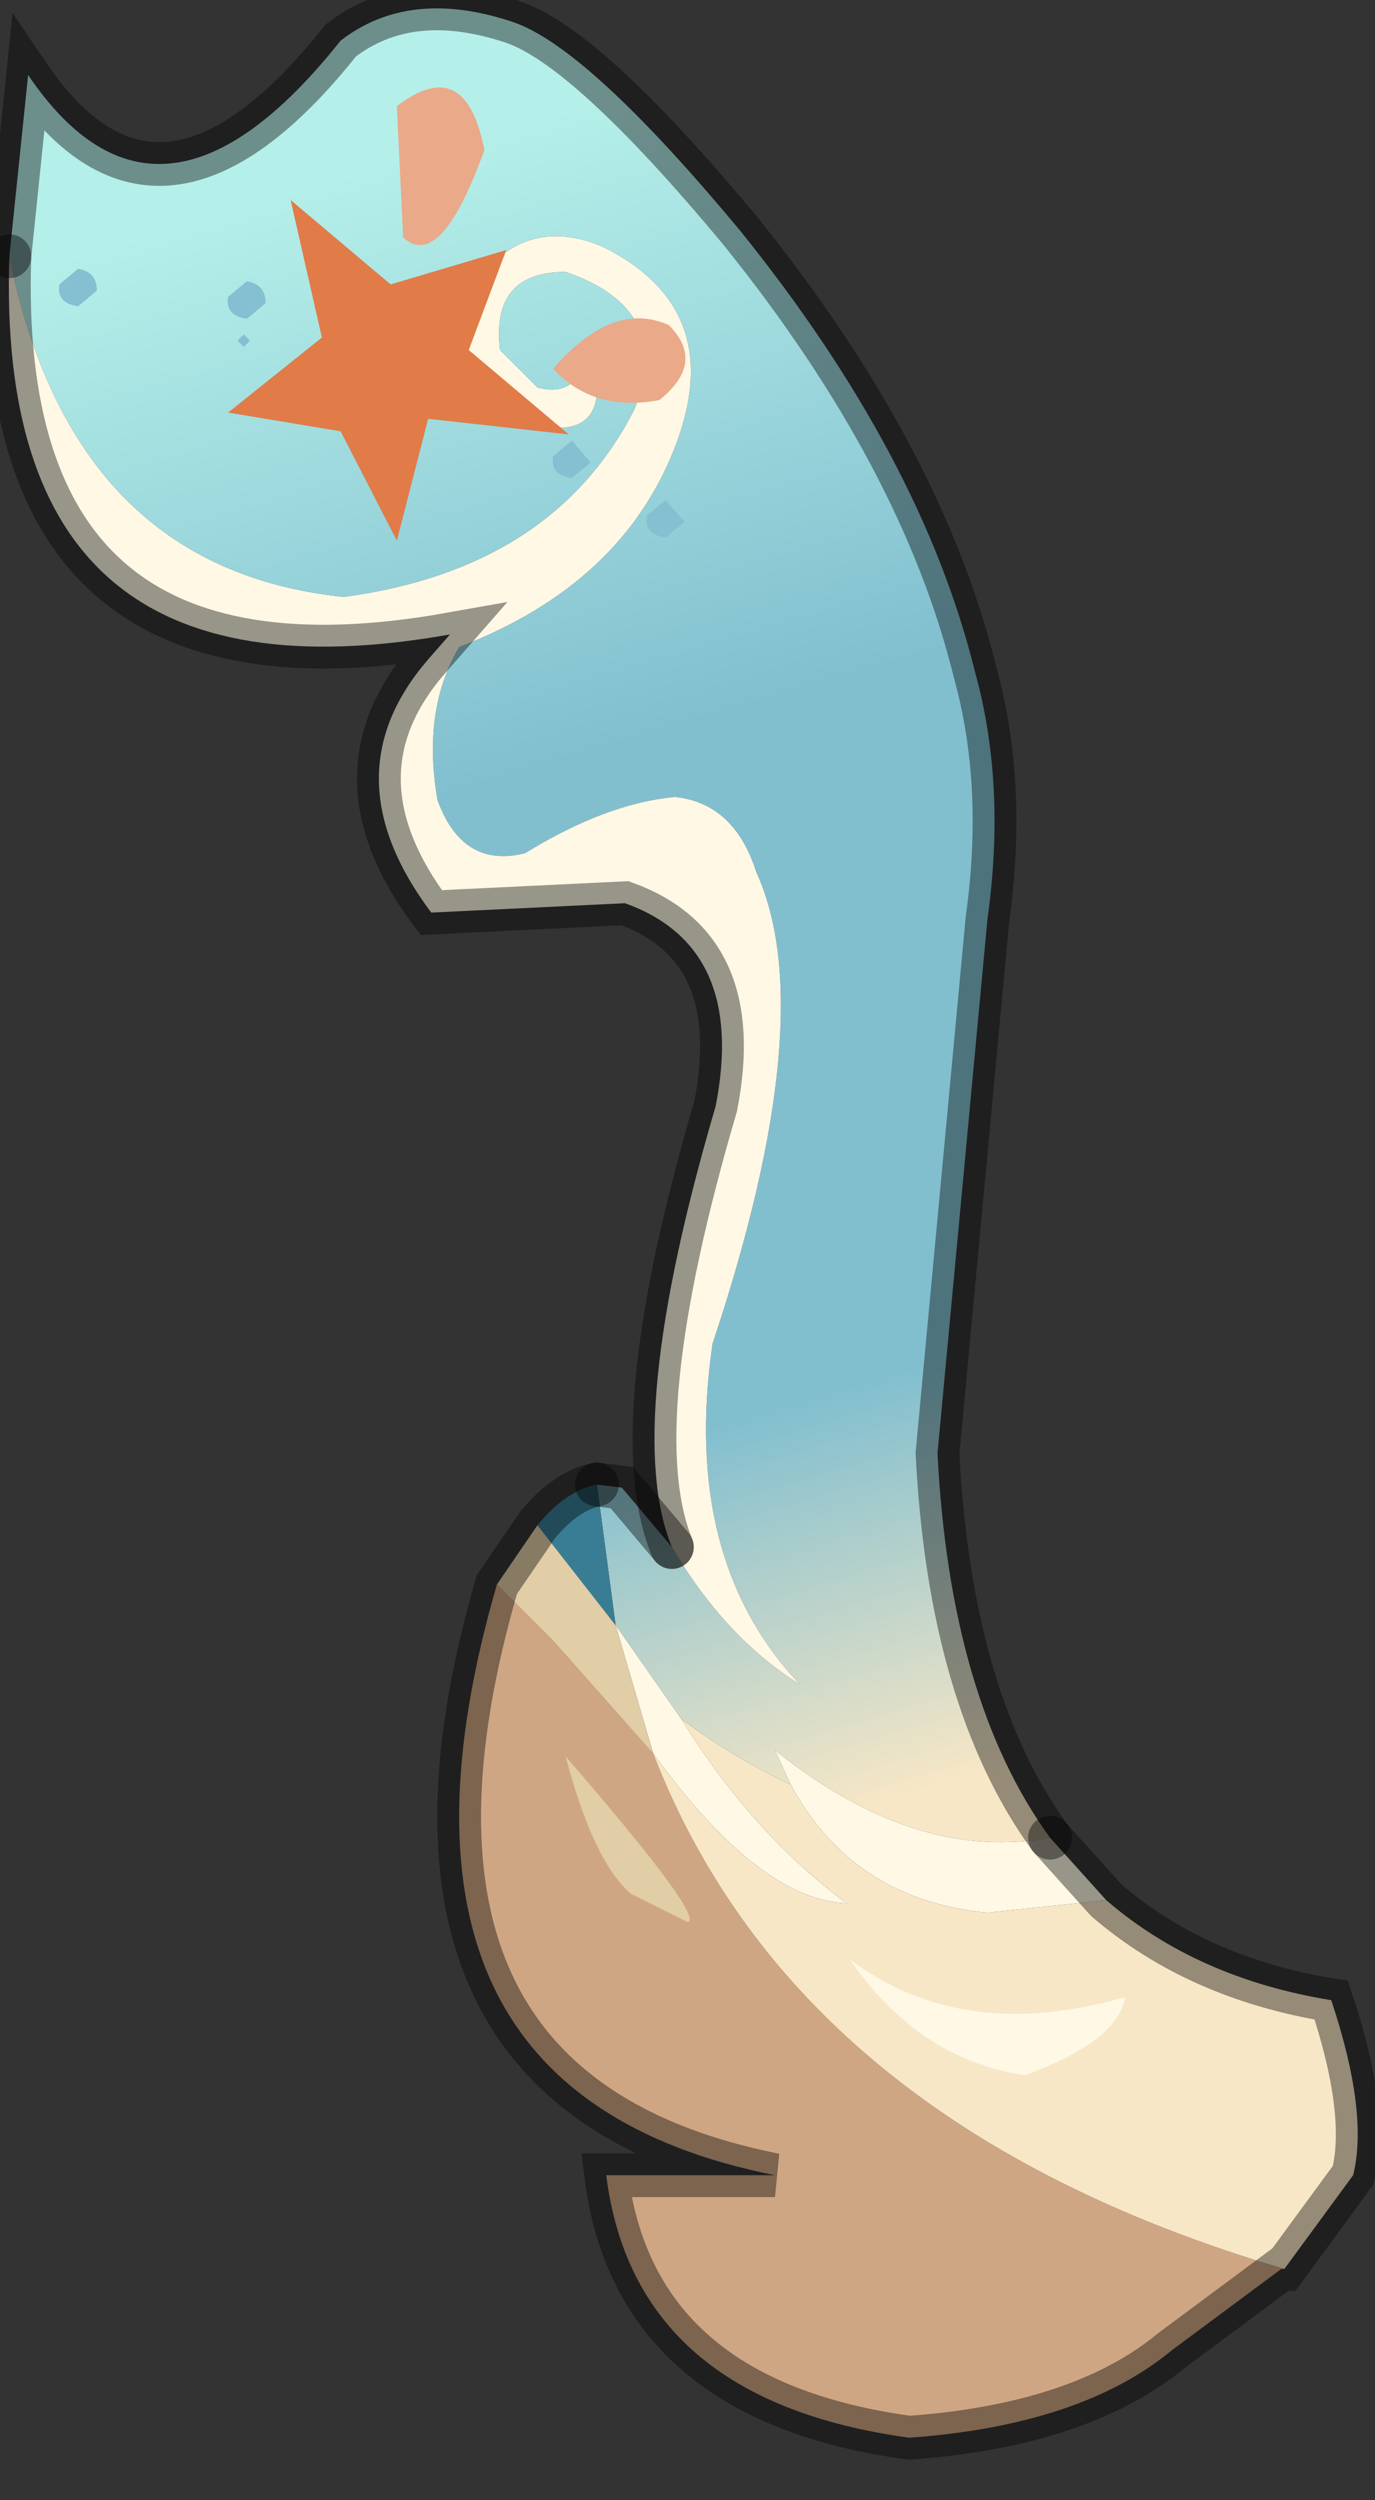 <?xml version="1.0" encoding="utf-8"?>
<svg version="1.1" id="Layer_1"
xmlns="http://www.w3.org/2000/svg"
xmlns:xlink="http://www.w3.org/1999/xlink"
width="22px" height="40px"
xml:space="preserve">
<rect width="100%" height="100%" fill="#333333" stroke="none"/>
<g id="PathID_215" transform="matrix(1, 0, 0, 1, 14.6, 18.95)">
<linearGradient
id="LinearGradID_52" gradientUnits="userSpaceOnUse" gradientTransform="matrix(-0.005, -0.016, 0.017, -0.005, -5.7, -2.85)" spreadMethod ="pad" x1="-819.2" y1="0" x2="819.2" y2="0" >
<stop  offset="0" style="stop-color:#F8E7C6;stop-opacity:1" />
<stop  offset="0.239" style="stop-color:#81BFCF;stop-opacity:1" />
<stop  offset="0.635" style="stop-color:#81BFCF;stop-opacity:1" />
<stop  offset="1" style="stop-color:#B5EFE9;stop-opacity:1" />
</linearGradient>
<path style="fill:url(#LinearGradID_52) " d="M-2.2 9.05L-1.95 9.6Q-2.9 9.15 -3.7 8.55L-4.75 7.05L-5.05 4.8L-4.65 4.85L-3.85 5.8Q-3 7.25 -1.8 8Q-3.7 6 -3.2 2.55Q-1.45 -2.7 -2.5 -5Q-2.85 -6.1 -3.8 -6.2Q-4.9 -6.1 -6.2 -5.3Q-7.2 -5.05 -7.6 -6.15Q-7.85 -7.6 -7.25 -8.6Q-4.65 -9.6 -3.8 -11.8Q-2.95 -14 -4.95 -15Q-6.35 -15.6 -7.2 -14.1Q-7.65 -12.7 -6.05 -12.15Q-4.65 -11.85 -5.2 -13.55Q-5.25 -12.55 -6 -12.75L-6.6 -13.35Q-6.75 -14.6 -5.55 -14.6Q-3.8 -14 -4.45 -12.4Q-5.75 -9.85 -9.1 -9.4Q-13.45 -9.85 -14.45 -14.85L-14.15 -17.75Q-12.05 -14.65 -9.15 -18.3Q-8.05 -19.15 -6.4 -18.6Q-5.2 -18.2 -2.75 -15.25Q0.15 -11.65 1 -8.2Q1.5 -6.4 1.2 -4.25L0.4 4.3Q0.6 8.25 2.2 10.45Q0.05 10.85 -2.2 9.05" />
<path style="fill:#FEF8E5;fill-opacity:1" d="M-3.15 -1.25Q-2.65 -3.8 -4.6 -4.5L-7.7 -4.35Q-9.35 -6.55 -7.75 -8.4L-7.4 -8.8Q-14.7 -7.5 -14.45 -14.85Q-13.45 -9.85 -9.1 -9.4Q-5.75 -9.85 -4.45 -12.4Q-3.8 -14 -5.55 -14.6Q-6.75 -14.6 -6.6 -13.35L-6 -12.75Q-5.25 -12.55 -5.2 -13.55Q-4.65 -11.85 -6.05 -12.15Q-7.65 -12.7 -7.2 -14.1Q-6.35 -15.6 -4.95 -15Q-2.95 -14 -3.8 -11.8Q-4.65 -9.6 -7.25 -8.6Q-7.85 -7.6 -7.6 -6.15Q-7.2 -5.05 -6.2 -5.3Q-4.9 -6.1 -3.8 -6.2Q-2.85 -6.1 -2.5 -5Q-1.45 -2.7 -3.2 2.55Q-3.7 6 -1.8 8Q-3 7.25 -3.85 5.8Q-4.65 3.85 -3.15 -1.25M-1.05 11.5Q-2.45 11.45 -4.15 9.1L-4.75 7.05L-3.7 8.55Q-2.55 10.4 -1.05 11.5M-1.95 9.6L-2.2 9.05Q0.05 10.85 2.2 10.45L3.1 11.45L1.2 11.65Q-0.95 11.45 -1.95 9.6" />
<path style="fill:#CFA683;fill-opacity:1" d="M-5.75 7.3L-4.2 9.05L-4.15 9.1Q-1.85 15.05 5.95 17.35L5.9 17.35L4.15 18.65Q2.7 19.85 -0.05 20.05Q-4.45 19.45 -4.9 15.85L-2.2 15.85Q-9 14.5 -6.65 6.4L-5.75 7.3" />
<path style="fill:#F8E7C6;fill-opacity:1" d="M-4.15 9.1Q-2.45 11.45 -1.05 11.5Q-2.55 10.4 -3.7 8.55Q-2.9 9.15 -1.95 9.6Q-0.95 11.45 1.2 11.65L3.1 11.45Q4.55 12.7 6.7 13.05Q7.3 14.85 7.05 15.85L5.95 17.35Q-1.85 15.05 -4.15 9.1" />
<path style="fill:#E1CDA6;fill-opacity:1" d="M-4.75 7.05L-4.15 9.1L-4.2 9.05L-5.75 7.3L-6.65 6.4L-6 5.45L-4.75 7.05" />
<path style="fill:#397D95;fill-opacity:1" d="M-6 5.45Q-5.55 4.9 -5.05 4.8L-4.75 7.05L-6 5.45" />
<path style="fill:none;stroke-width:0.7;stroke-linecap:round;stroke-linejoin:miter;stroke-miterlimit:5;stroke:#000000;stroke-opacity:0.4" d="M2.2 10.45Q0.6 8.25 0.4 4.3L1.2 -4.25Q1.5 -6.4 1 -8.2Q0.15 -11.65 -2.75 -15.25Q-5.2 -18.2 -6.4 -18.6Q-8.05 -19.15 -9.15 -18.3Q-12.05 -14.65 -14.15 -17.75L-14.45 -14.85" />
<path style="fill:none;stroke-width:0.7;stroke-linecap:round;stroke-linejoin:miter;stroke-miterlimit:5;stroke:#000000;stroke-opacity:0.4" d="M-3.85 5.8L-4.65 4.85L-5.05 4.8" />
<path style="fill:none;stroke-width:0.7;stroke-linecap:round;stroke-linejoin:miter;stroke-miterlimit:5;stroke:#000000;stroke-opacity:0.4" d="M2.2 10.45L3.1 11.45Q4.55 12.7 6.7 13.05Q7.3 14.85 7.05 15.85L5.95 17.35L5.9 17.35L4.15 18.65Q2.7 19.85 -0.05 20.05Q-4.45 19.45 -4.9 15.85L-2.2 15.85Q-9 14.5 -6.65 6.4L-6 5.45Q-5.55 4.9 -5.05 4.8" />
<path style="fill:none;stroke-width:0.7;stroke-linecap:round;stroke-linejoin:miter;stroke-miterlimit:5;stroke:#000000;stroke-opacity:0.4" d="M-14.45 -14.85Q-14.7 -7.5 -7.4 -8.8L-7.75 -8.4Q-9.35 -6.55 -7.7 -4.35L-4.6 -4.5Q-2.65 -3.8 -3.15 -1.25Q-4.65 3.85 -3.85 5.8" />
</g>
<g id="PathID_216" transform="matrix(1, 0, 0, 1, 14.6, 18.95)">
<path style="fill:#FEF8E5;fill-opacity:1" d="M1.8 14.25Q0.1 14 -1 12.4Q0.8 13.75 3.4 13Q3.3 13.7 1.8 14.25" />
<path style="fill:#E1CDA6;fill-opacity:1" d="M-5.55 9.15Q-3.3 11.75 -3.6 11.8L-4.5 11.35Q-5.1 10.85 -5.55 9.15" />
</g>
<g id="PathID_217" transform="matrix(1, 0, 0, 1, 14.6, 18.95)">
<path style="fill:#EAA988;fill-opacity:1" d="M-8.25 -17.25Q-7.15 -18.1 -6.85 -16.55Q-7.55 -14.6 -8.15 -15.15L-8.25 -17.25M-4.05 -12.55Q-5.1 -12.35 -5.75 -13.05Q-4.8 -14.15 -3.9 -13.75Q-3.3 -13.15 -4.05 -12.55" />
<path style="fill:#E17B48;fill-opacity:1" d="M-9.95 -15.75L-8.35 -14.4L-6.5 -14.95L-7.1 -13.35L-5.5 -12L-7.75 -12.25L-8.25 -10.3L-9.15 -12.05L-10.95 -12.35L-9.45 -13.55L-9.95 -15.75" />
</g>
<g id="PathID_218" transform="matrix(1, 0, 0, 1, 14.6, 18.95)">
<path style="fill:#84BFD2;fill-opacity:1" d="M-13.65 -14.4L-13.35 -14.65Q-13.05 -14.6 -13.05 -14.3L-13.35 -14.05Q-13.7 -14.1 -13.65 -14.4M-10.7 -13.6L-10.6 -13.5L-10.7 -13.4L-10.8 -13.5L-10.7 -13.6M-10.65 -14.45Q-10.35 -14.4 -10.35 -14.1L-10.65 -13.85Q-11 -13.9 -10.95 -14.2L-10.65 -14.45M-5.75 -11.65L-5.45 -11.9L-5.15 -11.55L-5.45 -11.3Q-5.8 -11.35 -5.75 -11.65M-3.95 -10.95L-3.65 -10.6L-3.95 -10.35Q-4.3 -10.4 -4.25 -10.7L-3.95 -10.95" />
</g>
</svg>
